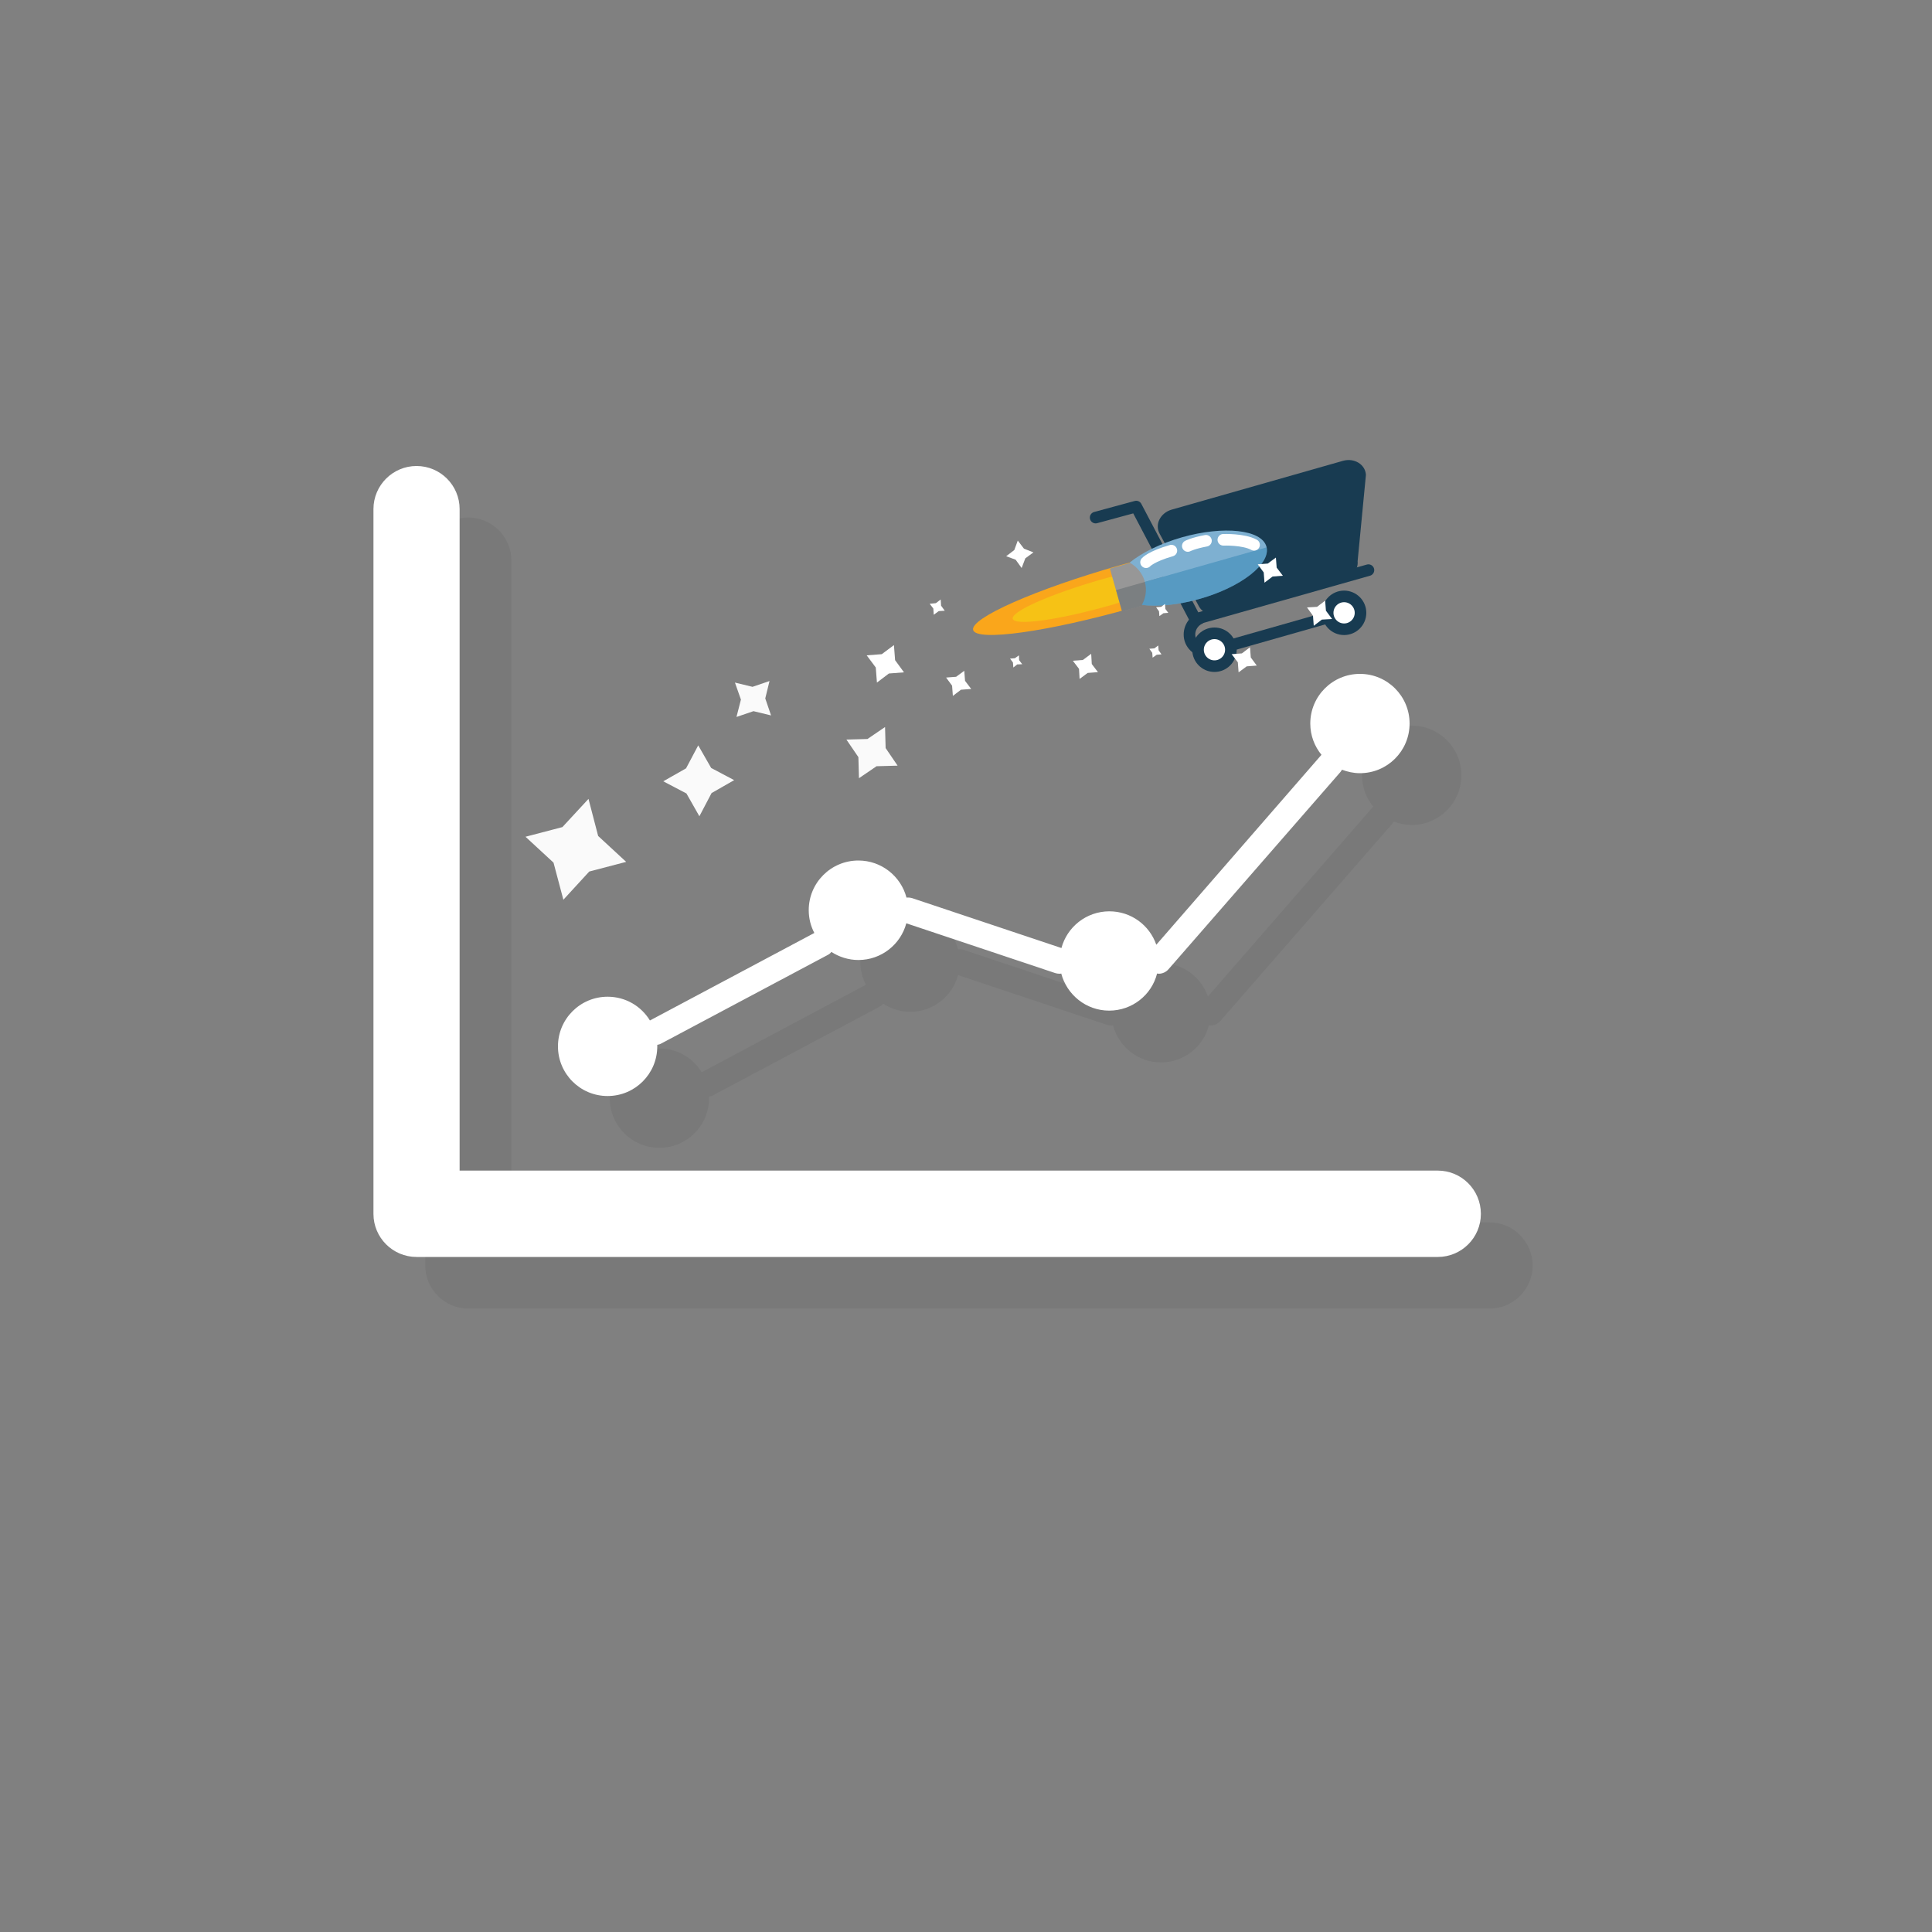 <?xml version="1.0" encoding="utf-8"?>
<!-- Generator: Adobe Illustrator 19.1.0, SVG Export Plug-In . SVG Version: 6.00 Build 0)  -->
<!DOCTYPE svg PUBLIC "-//W3C//DTD SVG 1.1//EN" "http://www.w3.org/Graphics/SVG/1.1/DTD/svg11.dtd">
<svg version="1.1" id="Layer_1" xmlns="http://www.w3.org/2000/svg" xmlns:xlink="http://www.w3.org/1999/xlink" x="0px" y="0px"
	 viewBox="0 0 1000 1000" style="enable-background:new 0 0 1000 1000;" xml:space="preserve">
<rect x="0" y="0" width="1000" height="1000" fill="#808080" stroke="none"/>
<style type="text/css">
	.st0{opacity:0.2;}
	.st1{fill:#5D5E5E;}
	.st2{fill:#FFFFFF;}
	.st3{fill:#FAFAFA;}
	.st4{fill:#183B51;}
	.st5{fill:none;stroke:#183B51;stroke-width:6;stroke-linecap:round;stroke-linejoin:round;stroke-miterlimit:10;}
	.st6{fill:#FFFFFF;stroke:#183B51;stroke-width:6;stroke-linecap:round;stroke-linejoin:round;stroke-miterlimit:10;}
	.st7{fill:#FAA61B;}
	.st8{fill:#F6C215;}
	.st9{fill:#979797;}
	.st10{display:none;fill:#979797;}
	.st11{fill:#7EB0D1;}
	.st12{opacity:0.36;}
	.st13{clip-path:url(#SVGID_2_);}
	.st14{fill:#495259;}
	.st15{fill:#1071A6;}
	.st16{fill:none;stroke:#FFFFFF;stroke-width:6;stroke-linecap:round;stroke-linejoin:round;stroke-miterlimit:10;}
</style>
<g class="st0">
	<path class="st1" d="M770.9,632.7H264.7V290.2c0-12.3-10-22.3-22.3-22.3s-22.3,10-22.3,22.3V655c0,12.3,10,22.3,22.3,22.3H771
		c12.3,0,22.3-10,22.3-22.3C793.2,642.7,783.3,632.7,770.9,632.7z"/>
	<path class="st1" d="M341.3,594.1c14.2,0,25.7-11.5,25.7-25.7c0-0.3,0-0.5,0-0.8c0.7-0.1,1.4-0.3,2.1-0.7l86.1-45.8
		c0.8-0.4,1.4-0.9,1.9-1.6c4,2.6,8.9,4.2,14,4.2c11.9,0,21.9-8.1,24.8-19l77.2,25.8c0.7,0.2,1.4,0.3,2.1,0.3c0.3,0,0.6,0,0.9-0.1
		c2.9,11,12.9,19.2,24.8,19.2c11.9,0,22-8.1,24.8-19.2c0.3,0,0.6,0.1,0.9,0.1c1.8,0,3.7-0.8,5-2.3l89-102.1c0.3-0.4,0.6-0.8,0.8-1.2
		c2.9,1.1,6,1.8,9.3,1.8c14.2,0,25.7-11.5,25.7-25.7s-11.5-25.7-25.7-25.7S705,387.1,705,401.3c0,6.2,2.2,11.8,5.8,16.2
		c-0.1,0.1-0.1,0.1-0.2,0.2l-85.4,98.1c-3.5-10.1-13-17.3-24.3-17.3c-11.9,0-21.9,8.1-24.8,19l-77.2-25.8c-1-0.3-2-0.4-3-0.3
		c-2.9-11-12.9-19.2-24.9-19.2c-14.2,0-25.7,11.5-25.7,25.7c0,4.2,1,8.2,2.9,11.8l-85,45.3c-4.5-7.4-12.6-12.3-21.9-12.3
		c-14.2,0-25.7,11.5-25.7,25.7C315.6,582.6,327.1,594.1,341.3,594.1z"/>
</g>
<g>
	<path class="st2" d="M744.2,605.9H237.9V263.5c0-12.3-10-22.3-22.3-22.3s-22.3,10-22.3,22.3v364.8c0,12.3,10,22.3,22.3,22.3h528.6
		c12.3,0,22.3-10,22.3-22.3C766.5,615.9,756.5,605.9,744.2,605.9z"/>
	<path class="st2" d="M314.5,567.3c14.2,0,25.7-11.5,25.7-25.7c0-0.3,0-0.5,0-0.8c0.7-0.1,1.4-0.3,2.1-0.7l86.1-45.8
		c0.8-0.4,1.4-0.9,1.9-1.6c4,2.6,8.9,4.2,14,4.2c11.9,0,21.9-8.1,24.8-19l77.2,25.8c0.7,0.2,1.4,0.3,2.1,0.3c0.3,0,0.6,0,0.9-0.1
		c2.9,11,12.9,19.2,24.8,19.2c11.9,0,22-8.1,24.8-19.2c0.3,0,0.6,0.1,0.9,0.1c1.8,0,3.7-0.8,5-2.3l89-102.1c0.3-0.4,0.6-0.8,0.8-1.2
		c2.9,1.1,6,1.8,9.3,1.8c14.2,0,25.7-11.5,25.7-25.7s-11.5-25.7-25.7-25.7s-25.7,11.5-25.7,25.7c0,6.2,2.2,11.8,5.8,16.2
		c-0.1,0.1-0.1,0.1-0.2,0.2L598.5,489c-3.5-10.1-13-17.3-24.3-17.3c-11.9,0-21.9,8.1-24.8,19l-77.2-25.8c-1-0.3-2-0.4-3-0.3
		c-2.9-11-12.9-19.2-24.9-19.2c-14.2,0-25.7,11.5-25.7,25.7c0,4.2,1,8.2,2.9,11.8l-85.1,45.3c-4.5-7.4-12.6-12.3-21.9-12.3
		c-14.2,0-25.7,11.5-25.7,25.7C288.8,555.8,300.3,567.3,314.5,567.3z"/>
</g>
<g>
	<polygon class="st3" points="324.1,446.1 305,451.1 291.6,465.7 286.5,446.5 272,433.1 291.1,428.1 304.6,413.5 309.6,432.7 	"/>
	<polygon class="st3" points="464.6,396.3 453.7,396.6 444.6,402.8 444.3,391.9 438.1,382.8 449,382.5 458.1,376.3 458.4,387.2 	"/>
	<polygon class="st3" points="399.1,370.3 390,368.1 381.2,371.1 383.5,362.1 380.4,353.3 389.5,355.5 398.3,352.5 396.1,361.5 	"/>
	<polygon class="st3" points="362,422.5 355.3,410.7 343.3,404.4 355.1,397.7 361.4,385.8 368.1,397.5 380,403.8 368.3,410.5 	"/>
	<g>
		<g>
			<g>
				<g>
					<path class="st4" d="M695.7,299.8L631.5,318c-4.4,1.2-8.9-0.5-10.9-4.1l-20.4-37.7c-2.6-4.8,0.4-10.7,6.2-12.4l88.8-25.3
						c5.8-1.6,11.5,1.9,11.8,7.3l-4.3,44.7C703.1,294.7,700.1,298.5,695.7,299.8z"/>
					<polyline class="st5" points="708.3,295.1 618.7,320.5 588.1,262.2 567.1,267.9 					"/>
					<path class="st5" d="M620.8,320.2c-4.4,2.2-6.2,7.3-4.5,11.5c1.9,4.6,7.6,6.9,12.4,4.6"/>
					<line class="st5" x1="628.9" y1="336.3" x2="696" y2="317.2"/>
					<circle class="st6" cx="628.6" cy="336.3" r="8.5"/>
					<circle class="st6" cx="695.7" cy="317.2" r="8.5"/>
				</g>
				<g>
					<g>
						<path class="st7" d="M579.9,292.5c43.1-12.2,49.4,9.8,6.3,22.1c-43.7,12.4-80.7,17.6-82.5,11.5
							C502,320,536.2,304.9,579.9,292.5z"/>
						<path class="st8" d="M571.2,299.6c26.5-7.5,30.3,6.1,3.9,13.6c-27.1,7.7-49.8,10.9-50.9,7.1
							C523.2,316.5,544.1,307.3,571.2,299.6z"/>
					</g>
					<g>
						<g>
							
								<rect x="577.2" y="290.1" transform="matrix(0.962 -0.273 0.273 0.962 -59.996 172.787)" class="st9" width="25.4" height="23"/>
							<g>
								<path class="st10" d="M611.5,283.3c-1.4-5-12.1-6-23.9-2.7c-6.1,1.7-11.4,4.4-14.8,7.2c10.1-3.1,16.7,0.1,17.4,2.4
									L611.5,283.3z"/>
								<path class="st10" d="M618,306.3c1.4,5-7.1,11.5-18.9,14.8c-6.1,1.7-12,2.2-16.4,1.7c10.3-2.7,14.2-8.8,13.5-11.2L618,306.3
									z"/>
								<path class="st11" d="M592.5,300.9c1.2,4.3,0.6,8.6-1.5,12.2c8,1,18.7,0.1,29.9-3.1c21.6-6.1,37.1-18.3,34.6-27.1
									c-2.5-8.8-22.1-10.9-43.7-4.8c-11.2,3.2-20.8,8-27.1,13.1C588.4,293.3,591.3,296.7,592.5,300.9z"/>
								
									<rect x="593.9" y="282.1" transform="matrix(0.273 0.962 -0.962 0.273 720.572 -354.141)" class="st10" width="1.6" height="35.6"/>
							</g>
						</g>
						<g class="st12">
							<defs>
								
									<rect id="SVGID_1_" x="572" y="294.1" transform="matrix(0.962 -0.273 0.273 0.962 -59.853 180.643)" class="st12" width="92.4" height="21.9"/>
							</defs>
							<clipPath id="SVGID_2_">
								<use xlink:href="#SVGID_1_"  style="overflow:visible;"/>
							</clipPath>
							<g class="st13">
								
									<rect x="577.2" y="290.1" transform="matrix(0.962 -0.273 0.273 0.962 -59.996 172.787)" class="st14" width="25.4" height="23"/>
								<g>
									<path class="st10" d="M611.5,283.3c-1.4-5-12.1-6-23.9-2.7c-6.1,1.7-11.4,4.4-14.8,7.2c10.1-3.1,16.7,0.1,17.4,2.4
										L611.5,283.3z"/>
									<path class="st10" d="M618,306.3c1.4,5-7.1,11.5-18.9,14.8c-6.1,1.7-12,2.2-16.4,1.7c10.3-2.7,14.2-8.8,13.5-11.2
										L618,306.3z"/>
									<path class="st15" d="M592.5,300.9c1.2,4.3,0.6,8.6-1.5,12.2c8,1,18.7,0.1,29.9-3.1c21.6-6.1,37.1-18.3,34.6-27.1
										c-2.5-8.8-22.1-10.9-43.7-4.8c-11.2,3.2-20.8,8-27.1,13.1C588.4,293.3,591.3,296.7,592.5,300.9z"/>
									
										<rect x="593.9" y="282.1" transform="matrix(0.273 0.962 -0.962 0.273 720.572 -354.141)" class="st10" width="1.6" height="35.6"/>
								</g>
								<path class="st16" d="M592.7,292.4c0,0,35.3-18.5,55.6-11.3"/>
							</g>
						</g>
					</g>
				</g>
			</g>
			<path class="st16" d="M593.2,291c0,0,2.6-3,13.1-6"/>
			<path class="st16" d="M614.8,282.6c0,0,2.9-1.5,9.4-2.7"/>
			<path class="st16" d="M633.2,279.4c0,0,10.5-0.4,15.9,2.6"/>
		</g>
		<path class="st16" d="M553.7,298.4"/>
		<polygon class="st2" points="530,284 534.9,285.9 530.7,289 528.8,294 525.7,289.7 520.8,287.9 525,284.7 526.8,279.8 		"/>
		<polygon class="st2" points="565.1,343.7 568.3,347.9 563,348.3 558.8,351.4 558.5,346.2 555.3,342 560.5,341.6 564.8,338.4 		"/>
		<polygon class="st2" points="686.3,316.1 689.5,320.4 684.2,320.7 680,323.9 679.6,318.7 676.5,314.4 681.7,314.1 685.9,310.9 		
			"/>
		<polygon class="st2" points="499.5,352.4 502.7,356.6 497.4,357 493.2,360.2 492.8,354.9 489.7,350.7 494.9,350.3 499.1,347.2 		
			"/>
		<polygon class="st2" points="527.5,341.7 529.1,343.8 526.5,343.9 524.5,345.5 524.3,342.9 522.8,340.9 525.3,340.7 527.4,339.2 
					"/>
		<polygon class="st2" points="603.2,315.2 604.7,317.2 602.2,317.4 600.1,318.9 599.9,316.4 598.4,314.3 601,314.1 603,312.6 		"/>
		<polygon class="st2" points="599.7,336.6 601.2,338.7 598.7,338.9 596.6,340.4 596.4,337.9 594.9,335.8 597.5,335.6 599.5,334.1 
					"/>
		<polygon class="st2" points="647.4,340.3 650.5,344.5 645.3,344.9 641.1,348 640.7,342.8 637.5,338.6 642.8,338.2 647,335 		"/>
		<polygon class="st2" points="660.8,293.8 664,298 658.7,298.4 654.5,301.6 654.1,296.3 651,292.1 656.2,291.7 660.4,288.6 		"/>
		<polygon class="st2" points="463.3,341.7 467.9,348 460.1,348.6 453.9,353.3 453.3,345.5 448.6,339.2 456.4,338.6 462.7,333.9 		
			"/>
		<polygon class="st2" points="487.1,313.5 489,316.1 485.9,316.3 483.3,318.2 483.1,315 481.2,312.5 484.4,312.2 486.9,310.3 		"/>
	</g>
</g>
</svg>
